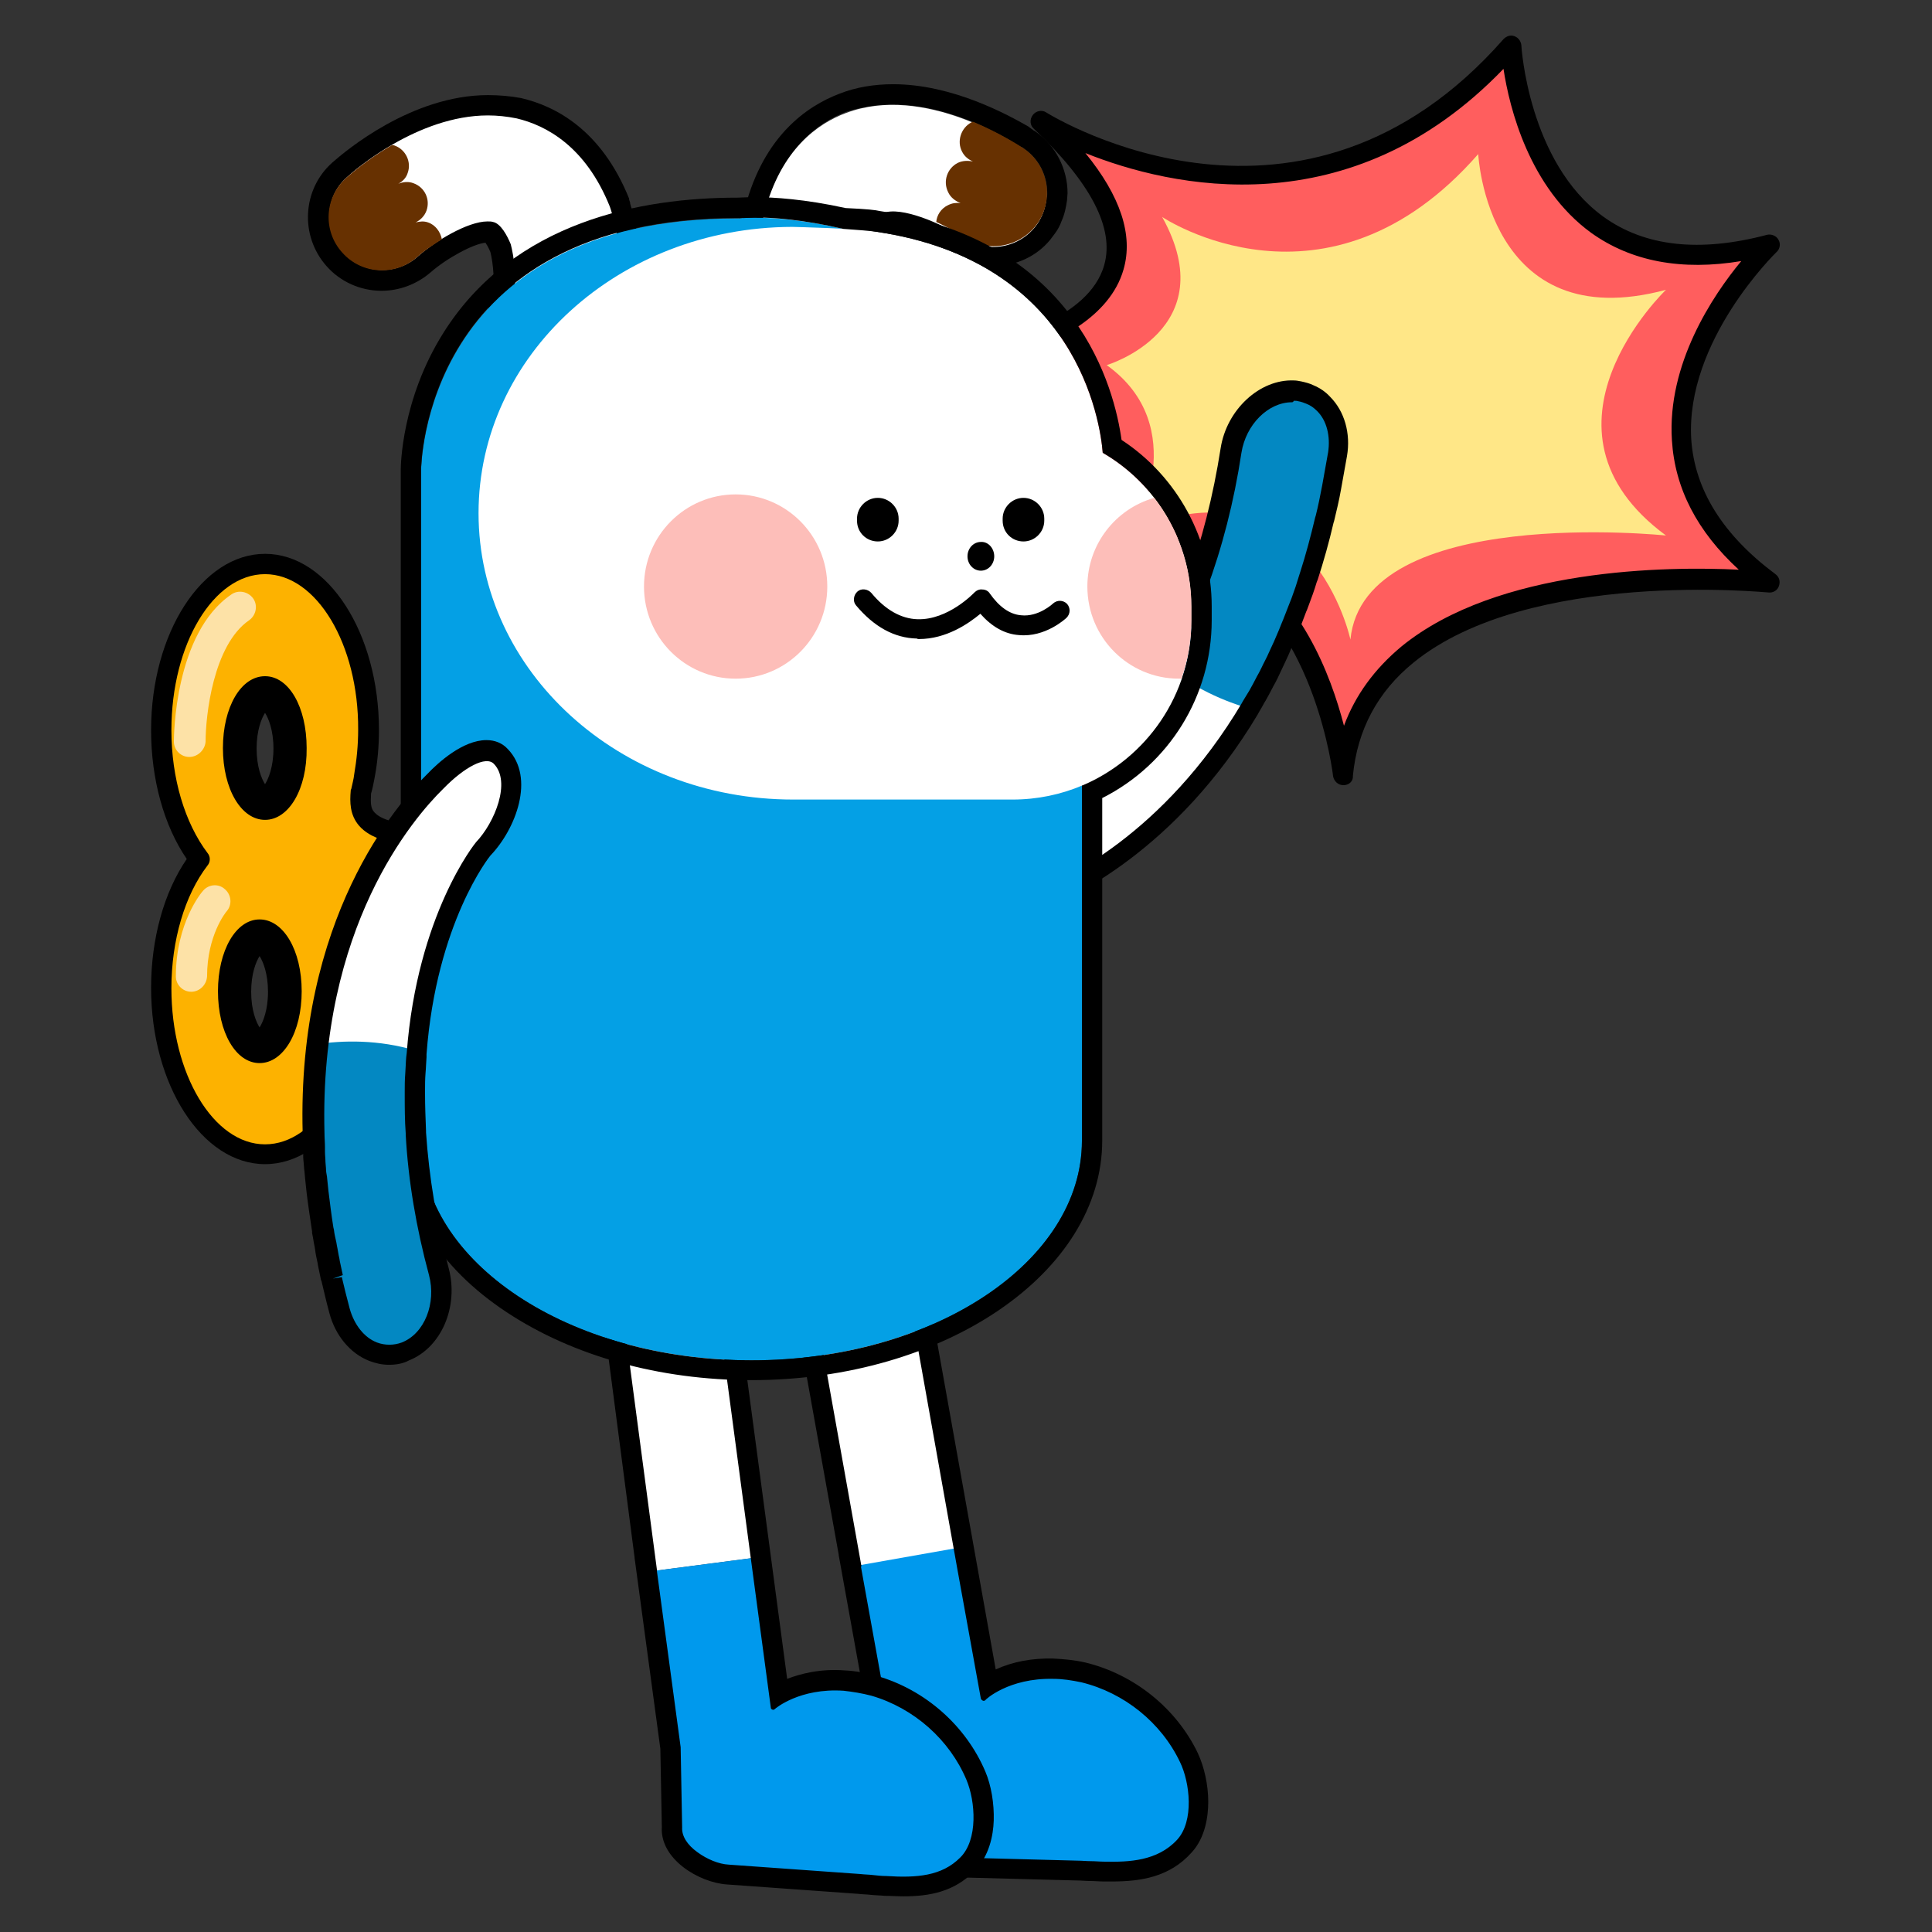 <?xml version="1.0" encoding="utf-8"?>
<!-- Generator: Adobe Illustrator 26.5.0, SVG Export Plug-In . SVG Version: 6.00 Build 0)  -->
<svg version="1.1" id="레이어_1" xmlns="http://www.w3.org/2000/svg" xmlns:xlink="http://www.w3.org/1999/xlink" x="0px"
	 y="0px" viewBox="0 0 390 390" style="enable-background:new 0 0 390 390;" xml:space="preserve">
<rect x="0" y="0" width="390" height="390" fill="#333333" stroke="none"/>
<g>
	<g>
		<g>
			<g>
				<g>
					<path style="fill:#FFFFFF;" d="M174.8,250.1c-3.8,0.7-12.4,5.4-11.7,9.1l10.2,57.1l19.8-3.5l-10.2-57.1
						C182.2,251.9,178.6,249.4,174.8,250.1"/>
				</g>
			</g>
		</g>
		<g>
			<g>
				<g>
					<path style="fill-rule:evenodd;clip-rule:evenodd;fill:#0099ED;" d="M179.7,351.7l1,16.1c-0.1,4,6.2,7.4,10.2,7.5l5,0.1
						l21.7,0.5c6.9,0.2,15.1,1.3,20.4-4.4c3.6-3.9,2.8-11.9,0.7-16.3c-3.9-8.1-11.5-14.3-20.3-16.4c0,0,0.1,0,0,0
						c-13.1-2.9-19.9,3.7-19.9,3.7l-5.4-30l-19.8,3.5L179.7,351.7z"/>
				</g>
			</g>
		</g>
		<g>
			<g>
				<path d="M176.2,249.9c3.2,0.1,6.1,2.4,6.6,5.7l10.9,61.1h0l4.7,25.9c0,0,4.8-4.7,14.1-4.4c1.8,0,3.7,0.3,5.8,0.7
					c8.7,2.1,16.4,8.3,20.3,16.4c2.1,4.4,2.9,12.4-0.7,16.3c-3.9,4.3-9.6,4.7-15.1,4.6c-1.8,0-3.6-0.1-5.3-0.2l-21.7-0.5l-5-0.1
					c-4-0.1-10.3-3.5-10.2-7.5l-1-16.1l-6.4-35.4l0,0l0,0l-10.2-57.1c-0.7-3.8,8-8.5,11.7-9.1C175.3,250,175.8,249.9,176.2,249.9
					 M176.3,246.9c-0.7,0-1.3,0-2,0.2c-2.4,0.4-5.9,2-8.7,3.9c-5.2,3.5-5.8,6.7-5.5,8.8l9.7,54.1l0,0l0.5,3l6.3,35.3l1,15.8
					c0,6.1,7.8,10.3,13.1,10.5l5,0.1l21.7,0.5c0.8,0,1.7,0.1,2.5,0.1c0.9,0,1.8,0.1,2.8,0.1c6.2,0.2,12.7-0.4,17.4-5.5
					c2.7-3,3.3-7.1,3.3-10c0-3.3-0.8-6.9-2.1-9.6c-4.3-8.9-12.6-15.7-22.4-18c-2.2-0.5-4.3-0.7-6.4-0.8c-5.2-0.1-9.3,1.1-12,2.5
					l-3.9-21.5l-10.9-61.1C185,250.5,181,247.1,176.3,246.9L176.3,246.9z"/>
				<path d="M224.5,379.8c-0.6,0-1.1,0-1.7,0c-0.9,0-1.9-0.1-2.8-0.1c-0.8,0-1.7-0.1-2.5-0.1l-26.7-0.7c-5.6-0.1-13.7-4.5-13.6-11
					l-1-15.8l-6.9-38.2c0,0,0-0.1,0-0.1l-9.7-54c-0.4-2.2,0.3-5.6,5.7-9.3c2.8-1.9,6.4-3.5,8.9-4c0.7-0.1,1.4-0.2,2.1-0.2
					c4.9,0.1,9.2,3.7,10,8.6L201,337c3.5-1.6,7.4-2.3,11.6-2.2c2.1,0.1,4.3,0.3,6.5,0.8c9.9,2.4,18.4,9.3,22.7,18.3
					c1.3,2.8,2.1,6.4,2.1,9.8c0,3-0.6,7.3-3.4,10.3C236.1,378.9,230.3,379.8,224.5,379.8z M170.3,313.8l6.9,38.2l1,15.9
					c0,5.8,7.6,9.9,12.6,10l26.7,0.7c0.8,0,1.7,0.1,2.5,0.1c0.9,0,1.8,0.1,2.8,0.1c6.1,0.2,12.4-0.4,17-5.4c2.6-2.8,3.1-6.8,3.1-9.6
					c0-3.3-0.8-6.8-2-9.4c-4.2-8.8-12.4-15.4-22-17.8c-2.1-0.5-4.2-0.7-6.3-0.8c-4.2-0.1-8.2,0.7-11.8,2.4c-0.1,0.1-0.3,0.1-0.5,0
					c-0.1-0.1-0.2-0.2-0.3-0.4l-3.9-21.5l-10.9-61.1c-0.8-4.4-4.6-7.7-9-7.8h0c-0.6,0-1.3,0-1.9,0.1c-2.3,0.4-5.8,1.9-8.5,3.8
					c-5,3.4-5.6,6.3-5.2,8.2L170.3,313.8C170.3,313.7,170.3,313.8,170.3,313.8z M224.4,376.8c-0.5,0-1,0-1.6,0
					c-0.9,0-1.8-0.1-2.7-0.1c-0.9,0-1.7-0.1-2.6-0.1l-26.7-0.7c-4.3-0.1-10.8-3.8-10.7-8.1l-1-16.1l-6.4-35.4c0,0,0,0,0-0.1
					l-10.2-57c-0.8-4.2,8.1-9,12.1-9.7c0.5-0.1,1-0.1,1.5-0.1l0,0c3.5,0.1,6.5,2.7,7.1,6.1l15.5,86.2c1.6-1.2,6-4,13.1-4
					c0.2,0,0.5,0,0.7,0c1.9,0,3.9,0.3,5.9,0.7c9,2.2,16.7,8.4,20.6,16.7c2.1,4.4,3,12.7-0.8,16.9C234.7,376,229.5,376.8,224.4,376.8
					z M173.8,316.3l6.4,35.4l1,16.2c0,1.7,1.2,3.4,3.3,4.8c1.9,1.3,4.5,2.2,6.4,2.2l26.7,0.7c0.8,0,1.7,0.1,2.6,0.1
					c0.9,0,1.8,0.1,2.7,0.1c5,0.1,10.7-0.1,14.7-4.4c3.5-3.8,2.6-11.6,0.6-15.7c-3.8-8-11.3-14-19.9-16.1c-1.9-0.4-3.8-0.7-5.7-0.7
					c-9-0.2-13.7,4.2-13.7,4.3c-0.1,0.1-0.3,0.2-0.5,0.1c-0.2-0.1-0.3-0.2-0.4-0.4l-4.7-25.9l-10.9-61.1c-0.5-3-3.1-5.2-6.1-5.3l0,0
					c-0.4,0-0.9,0-1.3,0.1c-3.9,0.7-11.9,5.3-11.3,8.5l10.2,57C173.8,316.2,173.8,316.2,173.8,316.3
					C173.8,316.2,173.8,316.2,173.8,316.3z"/>
			</g>
		</g>
	</g>
	<g>
		<g>
			<g>
				<g>
					<path style="fill:#FFFFFF;" d="M136.6,251c-3.8,0.5-12.6,4.8-12.1,8.6l7.6,57.5l19.9-2.6l-7.6-57.5
						C143.9,253.1,140.4,250.5,136.6,251"/>
				</g>
			</g>
		</g>
		<g>
			<g>
				<g>
					<path style="fill-rule:evenodd;clip-rule:evenodd;fill:#0099ED;" d="M136.9,352.7l0.3,16.2c-0.3,4,5.8,7.7,9.8,8l5,0.4
						l21.6,1.5c6.8,0.5,15,2,20.5-3.4c3.7-3.7,3.3-11.7,1.4-16.2c-3.5-8.3-10.9-14.8-19.5-17.3c0,0,0.1,0,0,0c-13-3.5-20,2.8-20,2.8
						l-4.1-30.2l-19.9,2.6L136.9,352.7z"/>
				</g>
			</g>
		</g>
		<g>
			<g>
				<path d="M138,250.9c3.2,0.2,5.9,2.7,6.4,6l8.2,61.6l0,0l3.5,26.1c0,0,5-4.4,14.3-3.8c1.8,0.1,3.7,0.4,5.7,1
					c8.6,2.5,16,9,19.5,17.3c1.9,4.5,2.3,12.5-1.4,16.2c-4.1,4.1-9.8,4.3-15.3,3.9c-1.8-0.1-3.6-0.3-5.3-0.4l-21.6-1.5l-5-0.4
					c-4-0.3-10.1-4-9.8-8l-0.3-16.2l-4.8-35.7l0,0l0,0l-7.6-57.5c-0.5-3.8,8.3-8.1,12.1-8.6C137.1,250.9,137.5,250.9,138,250.9
					 M138.2,247.9c-0.7,0-1.3,0-2,0.1c-2.4,0.3-6,1.7-8.9,3.5c-5.3,3.3-6.1,6.4-5.9,8.5l7.2,54.5l0,0l0.4,3l4.8,35.5l0.3,15.9
					c-0.3,6.1,7.4,10.7,12.7,11.1l5,0.4l21.6,1.5c0.8,0.1,1.7,0.1,2.5,0.2c0.9,0.1,1.8,0.2,2.8,0.2c6.2,0.4,12.7,0.2,17.6-4.7
					c2.9-2.8,3.6-6.9,3.7-9.8c0.1-3.3-0.5-7-1.6-9.7c-3.9-9.1-11.9-16.2-21.5-19c-2.1-0.6-4.3-0.9-6.3-1.1
					c-5.2-0.4-9.3,0.7-12.1,1.9l-2.9-21.6l-8.2-61.6C146.7,251.9,142.9,248.2,138.2,247.9L138.2,247.9z"/>
				<path d="M182.4,382.8c-1.3,0-2.5-0.1-3.8-0.1c-0.9-0.1-1.9-0.1-2.8-0.2c-0.8-0.1-1.7-0.1-2.5-0.2l-26.6-1.9
					c-5.6-0.4-13.5-5.1-13.1-11.6l-0.3-15.8l-5.2-38.5c0,0,0-0.1,0-0.1L121,260c-0.3-2.2,0.5-5.6,6.1-9c2.9-1.8,6.6-3.2,9.1-3.6
					c0.7-0.1,1.4-0.1,2.1-0.1l0,0c4.9,0.3,9,4.2,9.6,9.1l11,82.5c2.6-1,6.6-2.1,11.7-1.7c2.1,0.1,4.3,0.5,6.4,1.1
					c9.8,2.8,18,10.1,21.9,19.3c1.2,2.8,1.8,6.5,1.7,9.9c-0.1,3-0.9,7.2-3.9,10.2C192.6,381.9,187.6,382.8,182.4,382.8z
					 M129.2,314.4l5.2,38.5l0.3,15.9c-0.3,5.8,7.1,10.2,12.2,10.5l26.6,1.9c0.8,0.1,1.7,0.1,2.5,0.2c0.9,0.1,1.8,0.2,2.8,0.2
					c6.1,0.4,12.4,0.2,17.2-4.6c2.7-2.7,3.5-6.7,3.6-9.5c0.1-3.3-0.5-6.8-1.6-9.5c-3.8-9-11.7-16-21.2-18.7
					c-2.1-0.6-4.2-0.9-6.2-1.1c-5.3-0.4-9.4,0.8-11.9,1.9c-0.1,0.1-0.3,0.1-0.5,0c-0.1-0.1-0.2-0.2-0.3-0.4l-2.9-21.6l-8.2-61.6
					c-0.6-4.4-4.2-7.9-8.7-8.2c-0.6,0-1.3,0-1.9,0.1c-2.4,0.3-5.8,1.7-8.6,3.4c-5.1,3.1-5.9,6.1-5.6,8L129.2,314.4
					C129.2,314.4,129.2,314.4,129.2,314.4z M182.4,379.8c-1.2,0-2.3-0.1-3.5-0.1c-0.9-0.1-1.8-0.1-2.8-0.2c-0.9-0.1-1.7-0.1-2.5-0.2
					l-26.6-1.9c-2.1-0.1-4.7-1.2-6.8-2.7c-2.4-1.8-3.7-3.8-3.5-5.8l-0.3-16.1l-4.8-35.6c0,0,0,0,0,0l-7.6-57.4
					c-0.3-2.5,2.8-4.9,4.7-6c2.5-1.6,5.8-2.9,7.9-3.1c0.5-0.1,1-0.1,1.5,0l0,0c3.5,0.2,6.4,3,6.9,6.4l11.6,86.8
					c1.7-1.2,6.5-3.9,13.9-3.4c1.9,0.1,3.9,0.5,5.8,1c8.9,2.6,16.3,9.2,19.9,17.6c1.9,4.5,2.4,12.8-1.6,16.8
					C191.2,379,186.9,379.8,182.4,379.8z M132.6,317.1l4.8,35.6l0.3,16.2c-0.1,1.7,1,3.5,3.1,5c1.9,1.4,4.3,2.4,6.3,2.5l26.6,1.9
					c0.8,0.1,1.7,0.1,2.5,0.2c0.9,0.1,1.8,0.2,2.7,0.2c6.2,0.4,11.2,0,14.9-3.7c3.7-3.6,3.1-11.4,1.3-15.7
					c-3.4-8.1-10.6-14.5-19.2-17c-1.9-0.5-3.8-0.8-5.6-1c-8.9-0.6-13.8,3.6-13.9,3.7c-0.1,0.1-0.3,0.2-0.5,0.1
					c-0.2-0.1-0.3-0.2-0.3-0.4l-3.5-26.1l-8.2-61.6c-0.4-3-2.9-5.3-5.9-5.6l0,0c-0.4,0-0.9,0-1.3,0c-1.9,0.3-5.1,1.5-7.5,3
					c-2.9,1.8-4.4,3.6-4.2,5l7.6,57.4C132.6,316.9,132.6,317,132.6,317.1C132.6,317,132.6,317,132.6,317.1z"/>
			</g>
		</g>
	</g>
	<g>
		<g>
			<g>
				<path d="M180.3,21.1c11.1,0,21.5,5.9,25.2,8.2c0,0,0,0,0,0c0.3,0.2,0.5,0.3,0.7,0.4c0,0,0,0,0.1,0c0.2,0.1,0.3,0.2,0.4,0.3
					c0,0,0,0,0,0c3.1,2.1,4.7,5.5,4.7,9c0,0.3,0,0.7-0.1,1c-0.1,1-0.4,2.1-0.8,3.1c-0.3,0.7-0.6,1.3-1,1.9c-0.2,0.3-0.4,0.6-0.7,0.9
					c-2.1,2.5-5.2,3.8-8.3,3.8c-2.1,0-4.2-0.6-6.1-1.9c0,0,0,0,0,0c-0.3-0.2-0.7-0.5-1.1-0.7c0,0-0.1-0.1-0.1-0.1
					c-1.2-0.7-2.7-1.5-4.2-2.2c0,0,0,0,0,0c-3-1.3-6.2-2.3-8.7-2.3c-0.7,0-1.4,0.1-1.9,0.3c-1.6,0.6-2.6,3.2-3,5
					c-0.3,1.9-0.7,8.1,1.6,12.2c2.8,5.2,0.9,11.8-4.3,14.6c-0.1,0.1-0.2,0.1-0.3,0.2c-1.5,0.8-3.2,1.1-4.8,1.1c-3.8,0-7.5-2-9.5-5.6
					c-6.4-11.7-4.1-25.4-3.8-26.9l0.2-0.7c3.3-12.8,10.8-18.1,16.5-20.2C174,21.6,177.1,21.1,180.3,21.1 M180.3,17
					c-3.8,0-7.5,0.6-10.8,1.9c-6.6,2.5-15.3,8.5-19.1,23c0,0,0,0.1,0,0.1l-0.2,0.7c0,0,0,0.1,0,0.1c-0.5,2.7-2.7,16.9,4.2,29.6
					c2.6,4.8,7.6,7.8,13.1,7.8c2.3,0,4.6-0.5,6.7-1.6c0,0,0.1,0,0.1-0.1c0.1-0.1,0.3-0.1,0.4-0.2c7.2-4,9.8-13,5.9-20.2
					c-1.4-2.6-1.4-7.3-1.1-9.4c0.3-1,0.6-1.7,0.8-2c0,0,0.1,0,0.1,0c1.5,0,4,0.7,6.7,1.9c0.1,0,0.2,0.1,0.2,0.1
					c1.3,0.6,2.6,1.3,3.8,1.9l2.3-3.5l-2.1,3.5c0.3,0.2,0.6,0.4,0.9,0.6c0,0,0,0,0.1,0c2.5,1.7,5.3,2.5,8.3,2.5
					c4.4,0,8.6-1.9,11.4-5.3c0.3-0.4,0.6-0.8,0.9-1.2c0.6-0.8,1.1-1.7,1.4-2.6c0.6-1.3,0.9-2.8,1.1-4.2c0-0.5,0.1-1,0.1-1.4
					c0-4.9-2.4-9.6-6.4-12.4c0,0,0,0,0,0l0,0c-0.1-0.1-0.3-0.2-0.5-0.3c0,0-0.1-0.1-0.1-0.1c-0.2-0.1-0.4-0.3-0.7-0.5
					c0,0-0.1,0-0.1-0.1C203.5,23.2,192.3,17,180.3,17L180.3,17z"/>
			</g>
			<g>
				<g>
					<path d="M98.5,23.3c1.9,0,3.8,0.2,5.8,0.7c5.9,1.4,13.9,5.6,18.8,17.8l0.2,0.6c0.5,1.5,4.5,14.6-0.3,27
						c-1.6,4.3-5.7,6.9-10,6.9c-1.2,0-2.4-0.2-3.5-0.6c-0.1,0-0.2-0.1-0.3-0.1c-5.5-2.1-8.3-8.4-6.1-13.9c1.7-4.3,0.5-10.4,0-12.3
						c-0.7-1.7-2-4.2-3.6-4.5c-0.3-0.1-0.7-0.1-1-0.1c-2.5,0-6,1.6-9.2,3.5c0,0,0,0,0,0c-1.4,0.8-2.7,1.8-3.8,2.6
						c0,0-0.1,0.1-0.1,0.1c-0.4,0.3-0.7,0.6-1,0.8c0,0,0,0,0,0c-2,1.8-4.6,2.7-7.1,2.7c-3,0-5.9-1.2-8-3.6c-0.7-0.8-1.3-1.7-1.8-2.7
						c0-0.1-0.1-0.2-0.1-0.3c-0.1-0.3-0.2-0.6-0.3-0.9c-0.3-0.9-0.4-1.8-0.5-2.7c0,0,0-0.1,0-0.1c-0.1-3.1,1.1-6.2,3.6-8.4
						c0,0,0,0,0,0c0.1-0.1,0.2-0.2,0.4-0.3c0,0,0,0,0,0C73.1,33.1,85.2,23.3,98.5,23.3"/>
				</g>
			</g>
		</g>
	</g>
	<g>
		<path style="fill:#FF5E5E;" d="M210.2,24.4c0,0,52.8,32.8,94.9-15.2c0,0,2.7,53.5,52.3,40.2c0,0-40.2,38.5,0,68.2
			c0,0-81.5-8.6-86.2,38.9c0,0-7.3-65.2-61-40.7c0,0,16-28.5-7.8-45.4C202.4,70.3,248.7,60.7,210.2,24.4z"/>
		<path d="M271.2,158.5c-1.1,0-1.9-0.8-2.1-1.8c0-0.3-3.6-30.1-22.2-40.6c-9.6-5.4-21.6-4.9-35.9,1.6c-0.8,0.4-1.8,0.2-2.4-0.5
			c-0.6-0.7-0.7-1.6-0.3-2.4c0-0.1,3.8-7,4.8-15.7c1.2-11.4-2.8-20.5-12-27c-0.7-0.5-1-1.3-0.8-2.1c0.2-0.8,0.8-1.4,1.6-1.6
			c0.2,0,17.9-3.8,21-14.9c2.1-7.4-2.7-16.6-14.2-27.5c-0.8-0.7-0.9-1.9-0.2-2.8c0.6-0.8,1.8-1.1,2.7-0.5
			c2.1,1.3,51.8,31.3,92.3-14.8c0.6-0.6,1.4-0.9,2.2-0.6c0.8,0.3,1.3,1,1.4,1.8c0,0.2,1.4,23.6,16.5,34.6c8.4,6.1,19.5,7.3,33.1,3.7
			c0.9-0.2,1.9,0.2,2.3,1c0.5,0.8,0.3,1.9-0.4,2.5c-0.2,0.2-18.4,17.9-17.2,37.8c0.7,10.2,6.4,19.3,17,27.2c0.8,0.6,1,1.5,0.7,2.4
			s-1.2,1.4-2.1,1.3c-0.5,0-48.3-4.8-71.6,14.1c-7.3,5.9-11.4,13.6-12.3,22.9C273.2,157.7,272.3,158.5,271.2,158.5
			C271.2,158.5,271.2,158.5,271.2,158.5z M232.4,108.2c6.1,0,11.6,1.4,16.6,4.3c13.5,7.6,19.6,23.6,22.3,34
			c2.3-6.2,6.2-11.5,11.6-16c19.5-15.9,53.8-16.2,68.1-15.5c-8.4-7.7-12.9-16.4-13.5-26.1c-1-15.4,8.2-29.2,14-36.2
			c-12,2-22.2,0.1-30.3-5.7c-12.5-9.1-16.5-25.2-17.7-33.1c-31,32.2-67.2,23.9-84.4,17c7.1,8.7,9.7,16.6,7.7,23.5
			c-2.8,9.8-14,14.7-20.1,16.7c15,13.4,10.6,31.9,7.3,40.6C220.7,109.4,226.8,108.2,232.4,108.2z"/>
	</g>
	<g>
		<path style="fill:#FFE787;" d="M234.6,43.8c0,0,33.2,22.3,63.8-12.7c0,0,1.8,37.1,37.9,27.4c0,0-29.3,28,0,49.6
			c0,0-61-6.4-63.7,21c0,0-7.8-36.7-43.5-22.3c0,0,11.6-20.7-5.7-33.1C223.5,73.7,247.2,66.5,234.6,43.8z"/>
	</g>
	<g>
		<g>
			<g>
				<g>
					<g>
						<path style="fill:#FFFFFF;" d="M264.4,79.9c4,1.8,6.4,6.6,5.5,12.1c-11.4,73.4-59.1,89.4-60.9,90.1
							c-5.9,2.4-12.5,3.2-13.9-0.8c-2.3-6.2,4.9-13.2,10.7-15.6c1.5-0.7,33.9-18.8,42.6-74.6c1.1-6.8,6.7-12.2,12.7-11.9
							C262.3,79.2,263.4,79.5,264.4,79.9z"/>
					</g>
				</g>
			</g>
			<g>
				<g>
					<path style="fill:#0388C2;" d="M261.2,79.2c1.2,0,2.3,0.3,3.3,0.8c4,1.8,6.4,6.6,5.5,12.1c-3.4,21.7-9.9,38.3-17.5,51
						c-5.1-1.4-11.8-4.2-17.8-9.3c5.9-10.8,11.1-24.8,13.9-42.7C249.6,84.3,255.2,78.9,261.2,79.2z"/>
				</g>
			</g>
		</g>
		<g>
			<g>
				<g>
					<g>
						<g>
							<path style="fill:#FFFFFF;" d="M172.3,75c0.1-0.1,0.2-0.1,0.3-0.2c5.2-2.8,7.2-9.4,4.3-14.6c-2.2-4.1-1.8-10.3-1.6-12.2
								c0.5-1.7,1.5-4.4,3-5c3.6-1.4,11.8,2.1,16.1,5c4.9,3.3,11.6,2.1,15-2.8c3.3-4.9,2.1-11.6-2.8-15c-2-1.4-20.1-13.3-35.8-7.4
								c-5.7,2.1-13.2,7.4-16.5,20.2l-0.2,0.7c-0.3,1.5-2.6,15.1,3.8,26.9C160.8,75.7,167.1,77.6,172.3,75z"/>
						</g>
					</g>
				</g>
				<g>
					<g>
						<path style="fill:#673101;" d="M191.4,41.4c0.8-0.4,1.6-0.5,2.5-0.4c-1-0.4-2-1.1-2.5-2.2c-1.1-2.2-0.2-4.8,1.9-5.9
							c1-0.5,2.1-0.5,3.1-0.3c-0.9-0.4-1.7-1-2.2-2c-1.1-2.1-0.2-4.8,1.9-5.9c0.1-0.1,0.3-0.1,0.4-0.1c5.4,2.3,9.3,4.8,10.2,5.4
							c4.9,3.4,6.1,10.1,2.8,15c-3.4,4.9-10.1,6.2-15,2.8c-1.5-1-3.4-2-5.5-3C189.1,43.5,189.9,42.1,191.4,41.4z"/>
					</g>
				</g>
			</g>
			<g>
				<g>
					<g>
						<g>
							<g>
								<g>
									<path style="fill:#FFFFFF;" d="M113,78.3c-1.4,0-2.9-0.2-4.2-0.7c-0.3-0.1-0.4-0.1-0.5-0.2c-6.5-2.5-9.8-9.9-7.2-16.5
										c1.4-3.6,0.5-8.9,0-10.8c-1-2.4-1.9-3.1-2.1-3.2c-0.2,0-0.4-0.1-0.6-0.1c-3.1,0-9.3,3.5-12.8,6.6c-2.3,2.1-5.4,3.2-8.5,3.2
										c-3.7,0-7.1-1.6-9.6-4.3c-4.7-5.3-4.2-13.3,1-18c1.5-1.3,15-13,30-13c2.1,0,4.2,0.2,6.2,0.7c6.4,1.5,15,6,20.3,19l0.3,0.7
										c0.5,1.6,4.8,15.3-0.3,28.4C123,75.1,118.4,78.3,113,78.3z"/>
								</g>
								<g>
									<path d="M98.5,23.3c1.9,0,3.8,0.2,5.8,0.6c5.9,1.4,13.9,5.6,18.8,17.8l0.2,0.6c0.5,1.5,4.5,14.6-0.3,27
										c-1.6,4.2-5.7,6.9-10,6.9c-1.2,0-2.4-0.2-3.5-0.6c-0.1,0-0.2-0.1-0.3-0.1c-5.5-2.1-8.3-8.4-6.1-13.9
										c1.7-4.3,0.5-10.4,0-12.3c-0.7-1.7-2-4.2-3.6-4.5c-0.3-0.1-0.7-0.1-1.1-0.1c-4,0-10.6,4-14.1,7.1c-2,1.8-4.6,2.7-7.1,2.7
										c-3,0-5.9-1.2-8-3.6c-3.9-4.4-3.6-11.2,0.8-15.1C71.5,34.4,84.3,23.3,98.5,23.3 M98.5,19.2L98.5,19.2
										c-15.4,0-28.8,11.3-31.4,13.6c-6.1,5.4-6.6,14.8-1.2,20.9c2.8,3.2,6.9,5,11.1,5c3.6,0,7.1-1.3,9.9-3.7
										c3.3-2.9,8.7-5.8,11.1-6c0.2,0.3,0.6,0.9,1,1.9c0.5,2,1.1,6.6,0.1,9.4c-3,7.6,0.8,16.2,8.4,19.2c0.1,0,0.2,0.1,0.3,0.1
										l0.1,0l0.1,0c1.6,0.6,3.2,0.8,4.9,0.8c6.2,0,11.6-3.7,13.9-9.5c5.4-13.8,0.9-28.2,0.4-29.8l0-0.1l0-0.1l-0.2-0.6l0-0.1
										l0-0.1c-5.6-13.9-14.9-18.7-21.8-20.3C103.1,19.4,100.8,19.2,98.5,19.2L98.5,19.2z"/>
								</g>
							</g>
						</g>
					</g>
					<g>
						<g>
							<path style="fill:#673101;" d="M86.4,44.9c-0.8-0.3-1.7-0.2-2.5,0c1-0.5,1.8-1.3,2.2-2.4c0.8-2.3-0.4-4.7-2.6-5.5
								c-1-0.4-2.1-0.3-3.1,0.1c0.9-0.5,1.6-1.2,1.9-2.2c0.8-2.2-0.4-4.7-2.6-5.5c-0.2-0.1-0.4-0.1-0.6-0.1c-5,2.9-8.4,5.9-9.2,6.6
								c-4.4,3.9-4.8,10.7-0.8,15.1c3.9,4.4,10.7,4.8,15.1,0.9c1.3-1.2,3.1-2.4,5-3.6C88.9,46.8,87.9,45.4,86.4,44.9z"/>
						</g>
					</g>
				</g>
			</g>
		</g>
		<g>
			<g>
				<path d="M200.4,186.1c-0.7,0-1.4-0.1-2.1-0.2c-3.3-0.6-4.6-2.5-5.2-3.9c-2.8-7.5,5.1-15.4,11.9-18.3c0.1,0,15.4-8,28-31.5
					l0.3-0.6c0.5-1,1-1.9,1.5-2.9c0.6-1.1,1-2.2,1.5-3.3l0.2-0.6c1-2.3,2-4.6,2.9-7l2,0.4l-1.9-0.7c3.1-8.3,5.4-17.4,6.9-27
					c1.2-7.8,7.9-14,14.8-13.7c0.5,0,1,0.1,1.5,0.2l0,0c0.9,0.2,1.7,0.4,2.5,0.8c1.2,0.5,2.4,1.3,3.3,2.3c2.9,2.9,4.2,7.4,3.4,12
					c-0.4,2.3-0.8,4.5-1.2,6.7c-0.4,2.3-0.9,4.3-1.4,6.4l-0.1,0.3c-0.9,3.9-2,7.8-3.2,11.5l-0.2,0.5c-0.5,1.7-1.1,3.3-1.7,4.9
					l-0.3,0.8c0,0-0.1,0.2-0.1,0.2c-0.6,1.5-1.1,3-1.7,4.4l-0.5,1.1c-0.5,1.1-0.9,2.2-1.4,3.3l-0.6,1.3c-0.5,1.1-1.1,2.3-1.6,3.4
					c-0.3,0.6-0.6,1.2-0.9,1.7c-0.5,1-1,1.9-1.5,2.8c-0.4,0.6-0.7,1.3-1.1,1.9l-0.4,0.7c0,0.1-0.1,0.1-0.1,0.2
					c-16.5,27.6-37.9,37.3-44.1,39.7C207.7,184.8,204,186.1,200.4,186.1z M260.8,81.2c-4.8,0-9.3,4.5-10.2,10.2
					c-1.5,9.9-3.9,19.2-7.1,27.8l-0.1,0.2c-0.9,2.5-1.9,4.9-3,7.3l-0.3,0.6c-0.5,1.1-1,2.2-1.5,3.2c-0.6,1.1-1,2.1-1.5,3l-0.4,0.7
					c-13.3,24.8-29.8,33.3-30,33.3c-5.1,2.1-11.4,8.3-9.6,13c0.1,0.3,0.4,1,2,1.3c2.2,0.4,5.6-0.3,9.2-1.7l0.3-0.1
					c5.9-2.2,26.3-11.5,42.1-38.1c0-0.1,0.1-0.1,0.1-0.2l0.3-0.5c0.4-0.6,0.7-1.2,1.1-1.8c0.5-0.9,1-1.8,1.5-2.8
					c0.3-0.5,0.6-1.1,0.9-1.7c0.5-1.1,1.1-2.1,1.6-3.3l0.6-1.3c0.5-1,0.9-2.1,1.4-3.2l0.4-1c0.6-1.4,1.1-2.8,1.7-4.3l0.4-1
					c0.6-1.6,1.1-3.1,1.6-4.8l0.1-0.3c1.2-3.7,2.2-7.5,3.1-11.3l0.1-0.3c0.5-2,0.9-4,1.3-6.1c0.4-2.2,0.8-4.4,1.2-6.7
					c0.5-3.3-0.3-6.5-2.3-8.4c-0.6-0.6-1.3-1.1-2.1-1.4c-0.5-0.2-1-0.4-1.6-0.5h0c-0.3-0.1-0.6-0.1-0.9-0.1
					C261,81.2,260.9,81.2,260.8,81.2z"/>
			</g>
		</g>
	</g>
	<g>
		<g>
			<g>
				<g>
					<g>
						<g>
							<g>
								<path style="fill-rule:evenodd;clip-rule:evenodd;fill:#FDB200;" d="M53.5,234.3c-12.3,0-22.3-15.6-22.3-34.9
									c0-10,2.7-19.4,7.4-26c-4.7-6.6-7.4-16-7.4-26c0-19.2,10-34.9,22.3-34.9c12.3,0,22.3,15.6,22.3,34.9c0,3.2-0.3,6.5-0.9,9.6
									c-0.2,1.1-0.4,2.1-0.7,3.1c-0.1,1.7-0.2,3.3,0.9,4.4c1.4,1.6,4.8,2.6,10,2.8l9.5-0.2v12.5l-9.6-0.2c-0.1,0-0.5,0-1.2,0
									c-3.8,0-6.8,0.8-8.1,2.2c-0.6,0.7-0.9,1.5-0.8,2.6c0,0.5,0.8,12.1,0.8,15.2C75.8,218.7,65.8,234.3,53.5,234.3z M52.4,189.1
									c-2.4,0-5.1,4.5-5.1,11.1c0,6.5,2.7,11.1,5.1,11.1c2.4,0,5.1-4.5,5.1-11.1C57.5,193.6,54.8,189.1,52.4,189.1z M53.5,140
									c-2.4,0-5.1,4.5-5.1,11.1c0,6.5,2.7,11.1,5.1,11.1c2.4,0,5-4.5,5-11.1C58.6,144.5,55.9,140,53.5,140z"/>
							</g>
						</g>
						<g>
							<g>
								<path d="M53.5,235c-12.7,0-23-16-23-35.6c0-9.9,2.6-19.3,7.2-26c-4.6-6.7-7.2-16.1-7.2-26c0-19.6,10.3-35.6,23-35.6
									c12.7,0,23,16,23,35.6c0,3.3-0.3,6.6-0.9,9.7c-0.2,1.1-0.4,2.1-0.7,3.1c-0.1,1.8-0.1,3,0.7,3.8c0.9,1,3.2,2.3,9.5,2.6
									l8.1-0.2c0.6,0,1.1,0.2,1.5,0.6c0.4,0.4,0.6,0.9,0.6,1.5v9.8c0,0.6-0.2,1.1-0.6,1.5c-0.4,0.4-0.9,0.6-1.5,0.6l-8.2-0.2
									c-0.1,0-0.5,0-1.2,0c-3.6,0-6.4,0.8-7.5,2c-0.3,0.3-0.7,0.9-0.6,2c0,0.6,0.8,12.2,0.8,15.2C76.6,219.1,66.2,235,53.5,235z
									 M53.5,115.9c-10.4,0-18.9,14.1-18.9,31.5c0,9.7,2.7,18.7,7.3,24.8c0.6,0.7,0.6,1.8,0,2.5c-4.6,6-7.3,15.1-7.3,24.8
									c0,17.3,8.5,31.5,18.9,31.5c10.4,0,18.9-14.1,18.9-31.5c0-2.9-0.8-14.8-0.8-14.9c-0.2-2,0.4-3.8,1.6-5.1
									c2.7-2.9,7.8-3.4,10.6-3.4c0.9,0,1.4,0,1.4,0l6,0.1v-5.6l-6.1,0.1c-6.5-0.3-10.4-1.5-12.6-4c-1.9-2.2-1.9-4.8-1.7-7.1
									c0-0.1,0-0.2,0.1-0.3c0.2-1,0.5-2,0.6-3c0.5-2.9,0.8-5.9,0.8-9C72.4,130.1,63.9,115.9,53.5,115.9z M52.4,214.6
									c-4.8,0-8.4-6.2-8.4-14.5c0-8.2,3.6-14.5,8.4-14.5c4.8,0,8.5,6.2,8.5,14.5C60.9,208.4,57.2,214.6,52.4,214.6z M52.9,207.9
									L52.9,207.9L52.9,207.9z M52.4,193c-0.7,1.1-1.7,3.5-1.7,7.2c0,3.7,1,6.1,1.7,7.2c0.7-1.1,1.7-3.5,1.7-7.2
									C54.1,196.5,53.1,194.1,52.4,193z M53.5,165.5c-4.8,0-8.5-6.2-8.5-14.5c0-8.2,3.6-14.5,8.5-14.5c4.8,0,8.4,6.2,8.4,14.5
									C62,159.3,58.3,165.5,53.5,165.5z M54.1,158.8L54.1,158.8L54.1,158.8z M53.5,143.9c-0.7,1.1-1.7,3.5-1.7,7.2
									c0,3.7,1,6.1,1.7,7.2c0.7-1.1,1.7-3.5,1.7-7.2C55.2,147.4,54.2,145,53.5,143.9z"/>
							</g>
						</g>
					</g>
					<g>
						<g>
							<g>
								<path style="fill:#FDE2A7;" d="M38.2,152.8c-1.7,0-3.1-1.4-3.1-3.1c0-0.9,0.1-21.9,11.6-29.7c1.4-1,3.4-0.6,4.4,0.8
									c1,1.4,0.6,3.4-0.8,4.4c-7.3,5-8.8,19.4-8.8,24.5C41.4,151.3,40,152.8,38.2,152.8L38.2,152.8z"/>
							</g>
						</g>
					</g>
					<g>
						<g>
							<g>
								<path style="fill:#FDE2A7;" d="M38.6,200.2c-1.7,0-3.1-1.4-3.1-3.1c0-10.8,5.2-17,5.5-17.3c1.1-1.3,3.1-1.5,4.4-0.3
									c1.3,1.1,1.5,3.1,0.4,4.4c-0.2,0.2-4,4.9-4,13.2C41.7,198.8,40.3,200.2,38.6,200.2z"/>
							</g>
						</g>
					</g>
				</g>
				<g>
					<g>
						<path style="fill-rule:evenodd;clip-rule:evenodd;fill:#04A0E5;" d="M149.1,44.1c0,0,17.3-2.2,44.4,10.2l24.9,102.6
							c0,0,0,72.6,0,73.4c0,24.4-29.9,44.3-66.7,44.3c-36.8,0-66.7-19.8-66.7-44.3c0-0.9,0-78.8,0-78.8V94.8
							C85.1,94.8,85.1,43.9,149.1,44.1z"/>
					</g>
				</g>
				<g>
					<g>
						<path style="fill-rule:evenodd;clip-rule:evenodd;fill:#FFFFFF;" d="M159.9,45.8c0,0,13.7,0.3,17.1,1
							c40.4,6,45.1,38.3,45.6,44.6c10.7,6.2,17.9,17.8,17.9,31.1v2.8c0,19.9-16.1,36.1-36.1,36.1c-0.1,0-44.1,0-44.3,0
							c-35.1,0-63.5-25.9-63.5-57.8C96.6,71.7,124.9,45.9,159.9,45.8z"/>
					</g>
				</g>
				<g>
					<path d="M152.4,43.9c3.5,0,9.6,0.4,17.8,2.3c2.8,0.2,5.5,0.4,6.8,0.6c40.4,6,45.1,38.3,45.6,44.6c10.7,6.2,17.9,17.8,17.9,31.1
						v2.8c0,15-9.1,27.8-22.1,33.3c0,10.9,0,71,0,71.7c0,24.4-29.9,44.3-66.7,44.3c-36.8,0-66.7-19.8-66.7-44.3c0-0.9,0-78.8,0-78.8
						V94.8c0,0,0-50.8,63.8-50.8c0.1,0,0.2,0,0.3,0C149.1,44.1,150.2,43.9,152.4,43.9 M152.4,39.8c-1.8,0-3,0.1-3.5,0.1h-0.1
						c0,0,0,0,0,0c-19.2,0-45.1,4.7-59.3,27.3c-8.5,13.5-8.6,27-8.6,27.6v56.6v78.8c0,13.3,7.6,25.6,21.4,34.7
						c13.3,8.8,30.8,13.7,49.4,13.7c39,0,70.8-21.7,70.8-48.4v-69.1c13.5-6.8,22.1-20.6,22.1-35.9v-2.8c0-13.5-6.9-26.2-18.2-33.6
						c-1.4-10.1-8.8-40.2-48.8-46.2c-0.8-0.2-2.5-0.4-6.9-0.6C162.5,40.2,156.2,39.8,152.4,39.8L152.4,39.8z"/>
				</g>
			</g>
			<g>
				<g>
					<g>
						<g>
							<path style="fill:#FFFFFF;" d="M78.5,273.5c-4.4,0-8.5-3.4-10-8.8c-19.2-71.7,17.9-105.6,19.3-107c4.4-4.6,10.1-7.9,13.1-4.9
								c4.6,4.7,0.8,14.1-3.5,18.6c-1.1,1.2-23.4,30.9-8.8,85.4c1.8,6.7-1.2,13.9-6.8,16C80.7,273.3,79.6,273.5,78.5,273.5z"/>
						</g>
					</g>
				</g>
				<g>
					<g>
						<path style="fill:#0388C2;" d="M81.8,272.8c-1.1,0.4-2.2,0.6-3.3,0.6c-4.4,0-8.5-3.4-10-8.8c-5.7-21.2-6.4-39-4.6-53.8
							c5.2-0.8,12.5-1,20.1,1.3c-1,12.3-0.1,27.2,4.5,44.6C90.3,263.5,87.3,270.7,81.8,272.8z"/>
					</g>
				</g>
			</g>
			<g>
				<g>
					<path d="M78.5,275.5c-1.4,0-2.7-0.3-4-0.8c-3.8-1.5-6.8-5.1-8-9.6c-0.6-2.2-1.1-4.4-1.6-6.5c0,0-0.1-0.2-0.1-0.2
						c-0.2-1-0.4-1.9-0.6-2.9l-0.1-0.6c-0.2-0.9-0.4-1.8-0.5-2.7l-0.1-0.6c-0.2-0.9-0.3-1.8-0.5-2.7l0-0.3c-0.4-2.7-0.8-5.3-1.1-7.8
						l-0.3-2.8c-0.1-0.8-0.1-1.4-0.2-2l-0.1-1.3c-0.1-0.7-0.1-1.4-0.1-2.1l0-0.9c0-1-0.1-1.9-0.1-2.9c-1.2-43.4,19-66.5,25.2-72.6
						c2.1-2.2,7.1-6.8,11.9-6.8c1.7,0,3.2,0.6,4.3,1.8c5.6,5.8,1.6,16.2-3.5,21.5c-0.1,0.1-10.9,13.5-12.9,40.1l0,0.6
						c-0.1,1.2-0.1,2.2-0.2,3.2c-0.1,1.3-0.1,2.4-0.1,3.6l0,0.6c0,2.5,0.1,5,0.2,7.5l0,0.3c0.6,8.9,2.1,18.1,4.6,27.5
						c2,7.7-1.5,15.9-8,18.5C81.3,275.3,79.9,275.5,78.5,275.5z M69,257.8c0.5,2.1,1,4.2,1.6,6.4c0.9,3.2,2.9,5.8,5.5,6.8
						c1.6,0.6,3.4,0.6,5,0c4.6-1.8,7-7.9,5.5-13.6c-2.6-9.6-4.2-19.2-4.7-28.3l0-0.3c-0.2-2.6-0.2-5.3-0.2-7.8l0-0.6
						c0-1.2,0-2.4,0.1-3.6c0.1-1.3,0.1-2.3,0.2-3.4l0.1-0.8c2.1-28,13.9-42.5,14-42.6c3.8-4,7.1-12.2,3.6-15.8
						c-1.6-1.7-6,0.7-10.1,4.9l-0.2,0.2c-5.9,5.8-25,27.8-23.9,69.4c0,1,0.1,2,0.1,2.9l0,0.9c0,0.7,0.1,1.4,0.1,2.1l0.1,1.2
						c0,0.6,0.1,1.2,0.2,1.7l0.3,2.9c0.3,2.4,0.6,4.9,1,7.4l0.1,0.4c0.1,0.9,0.3,1.7,0.5,2.6l0.1,0.6c0.2,0.9,0.3,1.8,0.5,2.6
						l0.1,0.6c0.2,0.9,0.4,1.9,0.6,2.8l-2,0.7L69,257.8z"/>
				</g>
			</g>
		</g>
		<g>
			<g>
				<g>
					<g>
						<g>
							<path style="fill-rule:evenodd;clip-rule:evenodd;" d="M200.7,112.3c0,1.6-1.2,2.9-2.7,2.9c-1.5,0-2.7-1.3-2.7-2.9
								c0-1.6,1.2-2.9,2.7-2.9C199.5,109.3,200.7,110.7,200.7,112.3z"/>
						</g>
					</g>
					<g>
						<g>
							<path style="fill-rule:evenodd;clip-rule:evenodd;" d="M206.6,109.3L206.6,109.3c2.3,0,4.2-1.9,4.2-4.2v-0.4
								c0-2.3-1.9-4.2-4.2-4.2l0,0c-2.3,0-4.2,1.9-4.2,4.2v0.4C202.4,107.5,204.3,109.3,206.6,109.3z"/>
						</g>
					</g>
					<g>
						<g>
							<path style="fill-rule:evenodd;clip-rule:evenodd;" d="M177.2,109.3L177.2,109.3c2.3,0,4.2-1.9,4.2-4.2v-0.4
								c0-2.3-1.9-4.2-4.2-4.2h0c-2.3,0-4.2,1.9-4.2,4.2v0.4C173,107.5,174.9,109.3,177.2,109.3z"/>
						</g>
					</g>
					<g>
						<g>
							<g>
								<path d="M185.5,129c5.5,0,10-3.1,12.4-5.1c2.3,2.6,4.9,4.1,7.8,4.3c5.3,0.5,9.4-3.3,9.6-3.5c0.8-0.8,0.8-2,0.1-2.8
									c-0.8-0.8-2-0.8-2.8-0.1c-0.1,0.1-3,2.8-6.5,2.4c-2.3-0.2-4.4-1.7-6.3-4.4c-0.3-0.5-0.9-0.8-1.5-0.8
									c-0.6-0.1-1.2,0.2-1.6,0.6c-0.1,0.1-5.3,5.6-11.5,5.4c-3.3-0.1-6.5-1.9-9.3-5.3c-0.7-0.8-2-1-2.8-0.3s-1,2-0.3,2.8
									c3.6,4.3,7.7,6.6,12.3,6.7C185.2,129,185.4,129,185.5,129z"/>
							</g>
						</g>
					</g>
				</g>
			</g>
			<g>
				<g>
					<g>
						<path style="fill-rule:evenodd;clip-rule:evenodd;fill:#FDBEB9;" d="M130,118.4c0,10.3,8.3,18.6,18.5,18.6
							c10.2,0,18.5-8.3,18.5-18.6c0-10.3-8.3-18.6-18.5-18.6C138.3,99.8,130,108.1,130,118.4z"/>
					</g>
				</g>
				<g>
					<g>
						<path style="fill:#FDBEB9;" d="M219.5,118.4c0-8.5,5.7-15.7,13.5-17.9c4.7,6.1,7.5,13.7,7.5,22v2.8c0,4.1-0.7,8-2,11.7
							c-0.2,0-0.3,0-0.5,0C227.8,137,219.5,128.7,219.5,118.4z"/>
					</g>
				</g>
			</g>
		</g>
	</g>
</g>
</svg>
